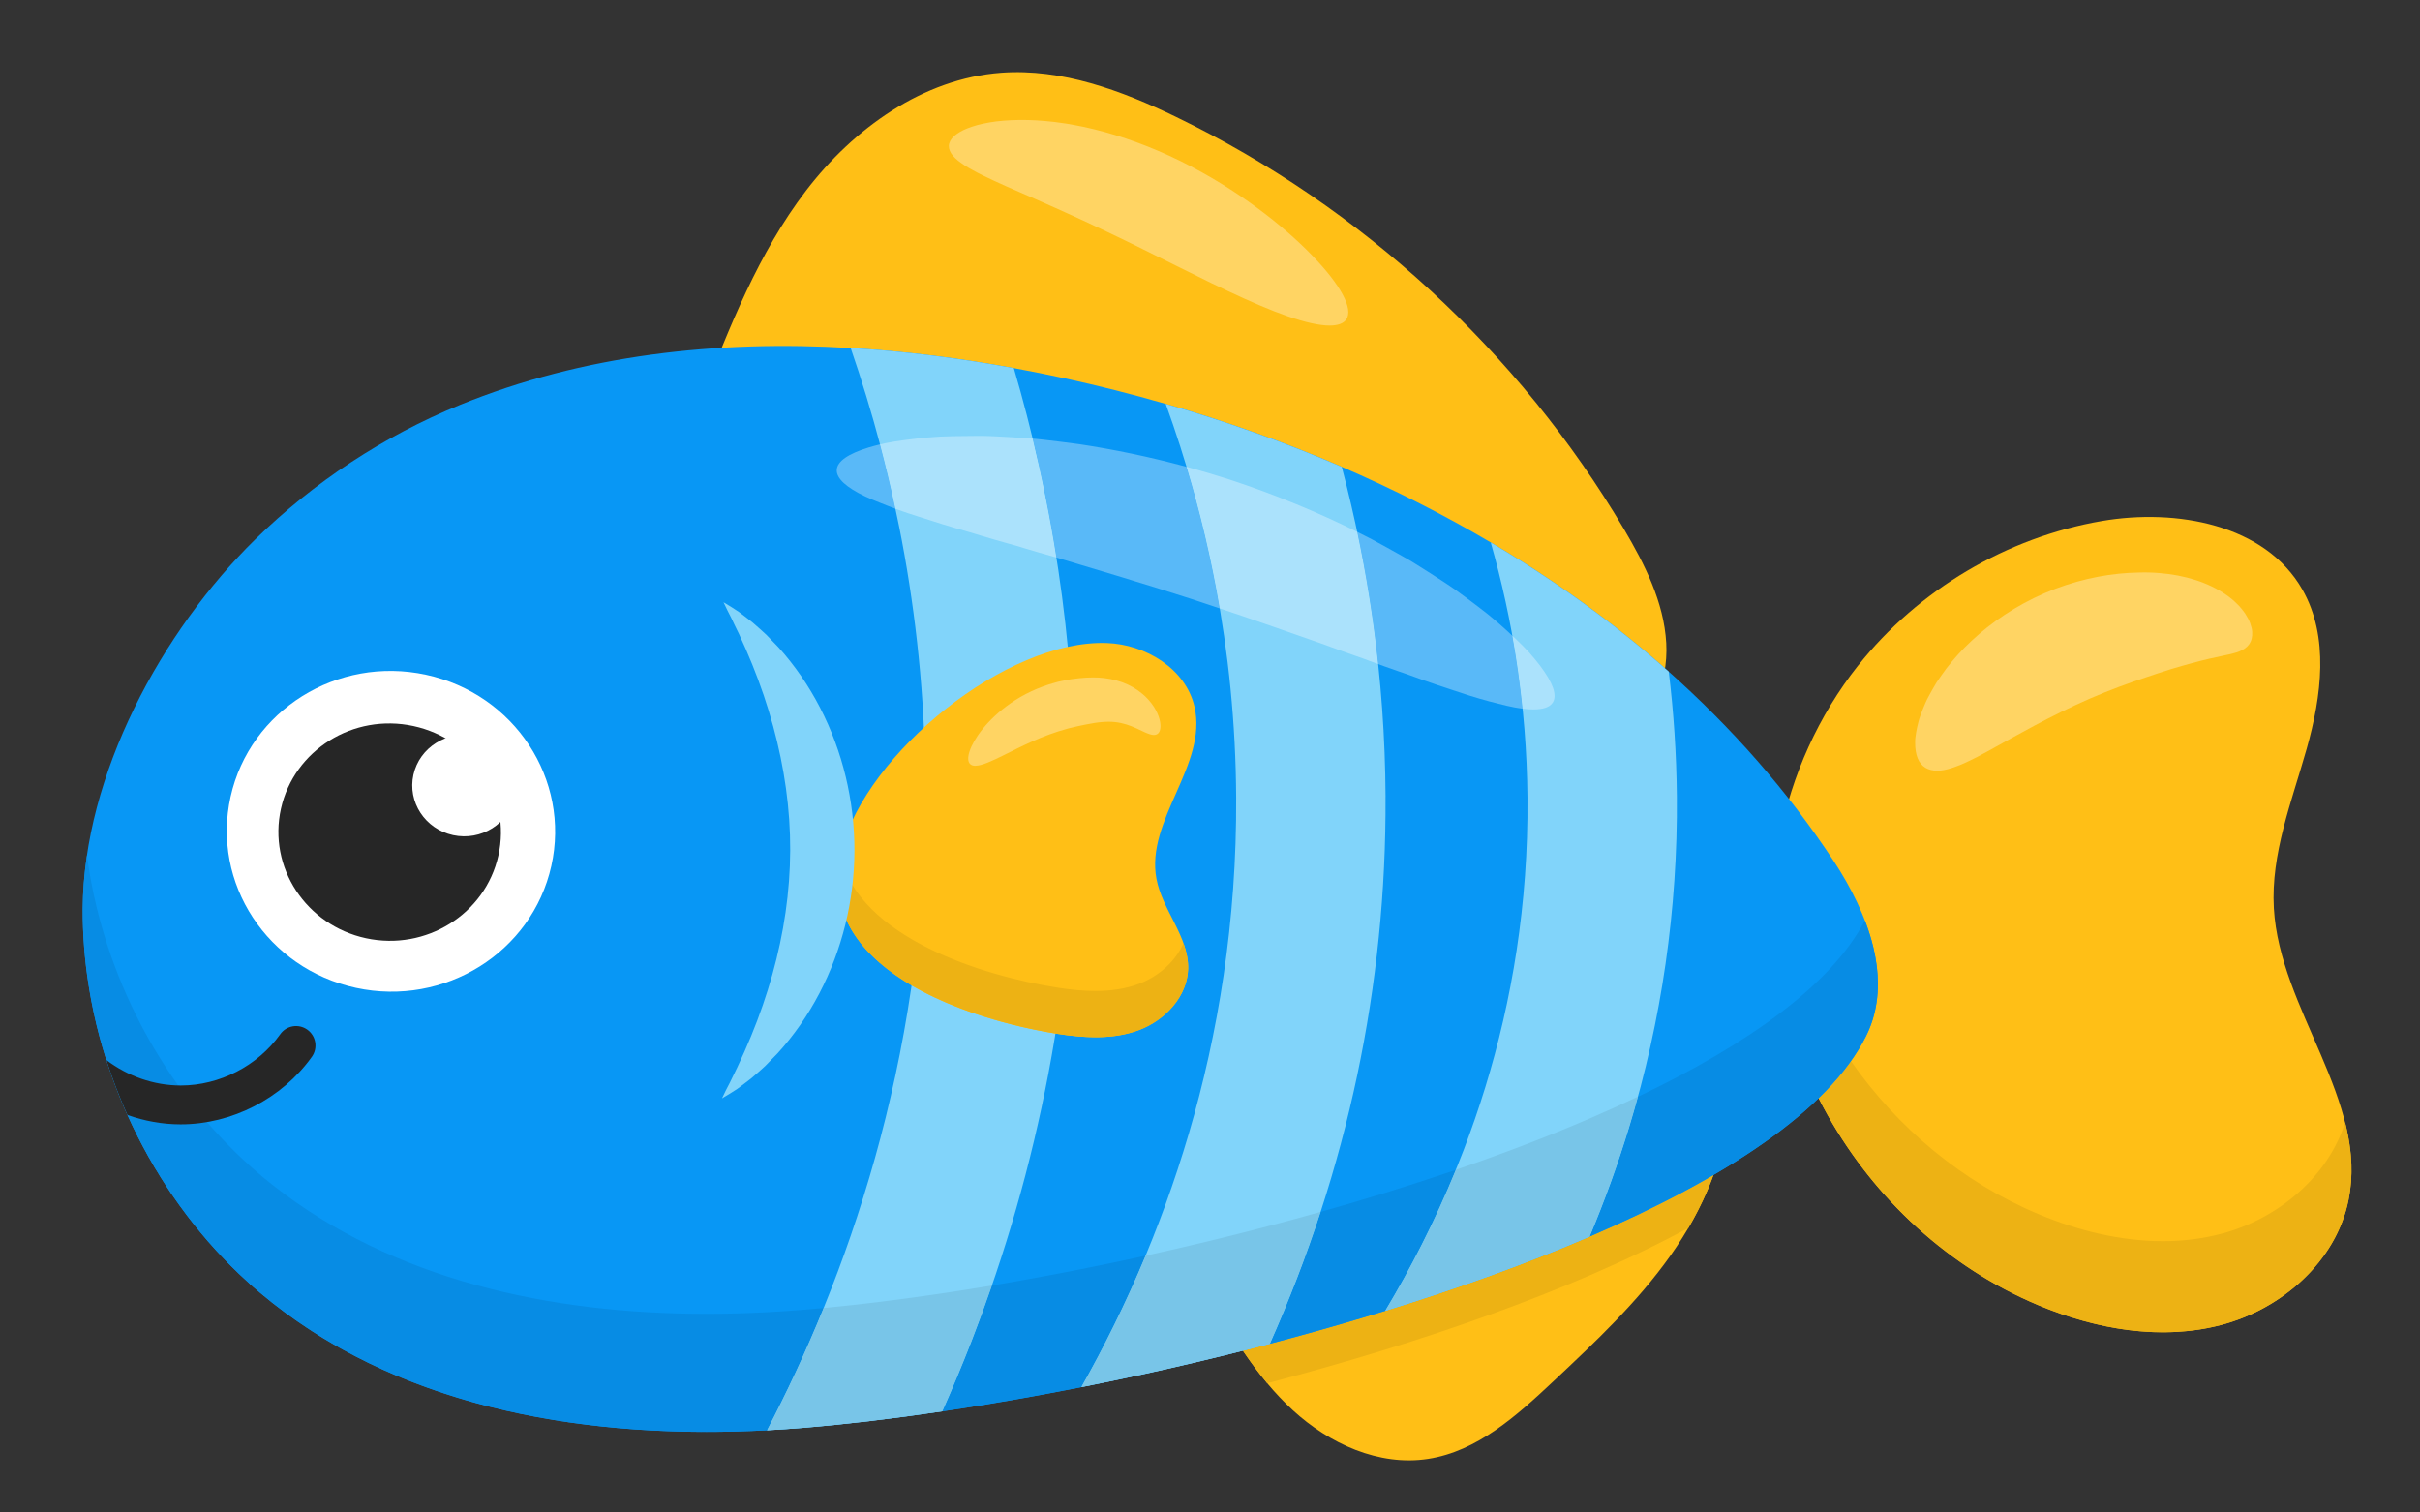 <?xml version="1.0" encoding="UTF-8" standalone="no"?>
<svg
   xmlns:dc="http://purl.org/dc/elements/1.1/"
   xmlns:cc="http://creativecommons.org/ns#"
   xmlns:rdf="http://www.w3.org/1999/02/22-rdf-syntax-ns#"
   xmlns:svg="http://www.w3.org/2000/svg"
   xmlns="http://www.w3.org/2000/svg"
   xmlns:sodipodi="http://sodipodi.sourceforge.net/DTD/sodipodi-0.dtd"
   xmlns:inkscape="http://www.inkscape.org/namespaces/inkscape"
   width="320"
   height="200"
   viewBox="0 0 84.667 52.917"
   version="1.1"
   id="svg646"
   inkscape:version="1.0.2-2 (e86c870879, 2021-01-15)"
   sodipodi:docname="fish04.svg">
  <rect x="0" y="0" width="84.667" height="52.917" fill="#333333" stroke="none"/>
  <defs
     id="defs640" />
  <sodipodi:namedview
     id="base"
     pagecolor="#ffffff"
     bordercolor="#666666"
     borderopacity="1.0"
     inkscape:pageopacity="0.0"
     inkscape:pageshadow="2"
     inkscape:zoom="0.35"
     inkscape:cx="400"
     inkscape:cy="560"
     inkscape:document-units="px"
     inkscape:current-layer="layer1"
     inkscape:document-rotation="0"
     showgrid="false"
     units="px"
     inkscape:window-width="1267"
     inkscape:window-height="1032"
     inkscape:window-x="172"
     inkscape:window-y="165"
     inkscape:window-maximized="0" />
  <g
     inkscape:label="Layer 1"
     inkscape:groupmode="layer"
     id="layer1">
    <path
       d="m 24.528,13.992 c 0.994,-2.555 2.009,-5.146 3.673,-7.324 1.664,-2.177 4.096,-3.922 6.829,-4.123 2.124,-0.156 4.205,0.619 6.122,1.548 6.477,3.137 11.998,8.217 15.661,14.412 0.729,1.233 1.401,2.559 1.483,3.989 0.082,1.43 -0.566,2.989 -1.869,3.586 L 24.528,13.992"
       style="fill:#ffbf16;fill-opacity:1;fill-rule:nonzero;stroke:none;stroke-width:0.01"
       id="path72" />
    <path
       d="m 65.011,23.283 c 2.099,-2.647 5.197,-4.483 8.527,-5.055 2.596,-0.445 5.707,0.111 7.014,2.398 0.947,1.657 0.67,3.732 0.151,5.569 -0.518,1.837 -1.257,3.672 -1.149,5.578 0.202,3.554 3.316,6.724 2.611,10.213 -0.432,2.143 -2.325,3.803 -4.438,4.365 -2.113,0.562 -4.387,0.16 -6.404,-0.683 -6.28,-2.627 -10.358,-9.624 -9.062,-16.358 0.421,-2.188 1.364,-4.279 2.749,-6.028"
       style="fill:#ffbf16;fill-opacity:1;fill-rule:nonzero;stroke:none;stroke-width:0.01"
       id="path74" />
    <path
       d="m 78.305,46.168 c 1.872,-0.689 3.468,-2.237 3.861,-4.182 0.166,-0.825 0.12,-1.631 -0.052,-2.429 0.171,0.798 0.218,1.604 0.052,2.429 -0.393,1.946 -1.989,3.493 -3.861,4.182"
       style="fill:#ededed;fill-opacity:1;fill-rule:nonzero;stroke:none;stroke-width:0.01"
       id="path76" />
    <path
       d="m 75.669,46.611 c -1.48,0 -2.972,-0.369 -4.345,-0.943 -3.356,-1.404 -6.083,-4.056 -7.697,-7.248 0.438,-0.426 0.817,-0.858 1.13,-1.297 1.63,2.337 3.9,4.242 6.567,5.357 1.373,0.575 2.866,0.944 4.345,0.944 0.694,0 1.384,-0.082 2.059,-0.261 1.956,-0.519 3.724,-1.982 4.319,-3.897 0.024,0.097 0.047,0.194 0.068,0.291 0.171,0.798 0.218,1.604 0.052,2.429 -0.393,1.945 -1.989,3.493 -3.861,4.182 -0.19,0.069 -0.383,0.131 -0.577,0.183 -0.674,0.18 -1.365,0.26 -2.059,0.26"
       style="fill:#edb214;fill-opacity:1;fill-rule:nonzero;stroke:none;stroke-width:0.01"
       id="path78" />
    <path
       d="m 42.178,45.132 c 0.875,1.5 1.769,3.025 3.047,4.201 1.278,1.176 3.021,1.973 4.737,1.708 1.728,-0.265 3.114,-1.52 4.388,-2.717 1.461,-1.372 2.932,-2.757 4.091,-4.392 1.159,-1.634 2,-3.558 2.036,-5.561 l -18.3,6.76"
       style="fill:#ffbf16;fill-opacity:1;fill-rule:nonzero;stroke:none;stroke-width:0.01"
       id="path80" />
    <path
       d="m 44.337,48.395 c -0.304,-0.363 -0.586,-0.745 -0.853,-1.139 0.315,-0.081 0.63,-0.161 0.945,-0.244 0.256,-0.067 0.511,-0.136 0.766,-0.205 1.099,-0.298 2.192,-0.613 3.267,-0.946 2.526,-0.78 4.956,-1.651 7.156,-2.599 1.579,-0.681 3.039,-1.4 4.332,-2.154 -0.232,0.64 -0.531,1.26 -0.878,1.852 -1.064,0.576 -2.223,1.13 -3.455,1.661 -2.2,0.948 -4.63,1.82 -7.156,2.6 -1.324,0.408 -2.675,0.793 -4.033,1.15 -0.031,0.008 -0.061,0.016 -0.092,0.025"
       style="fill:#edb214;fill-opacity:1;fill-rule:nonzero;stroke:none;stroke-width:0.01"
       id="path82" />
    <path
       d="m 65.281,36.258 c -1.299,2.594 -4.956,4.975 -9.664,7.004 -2.2,0.948 -4.63,1.82 -7.156,2.599 -1.324,0.409 -2.675,0.794 -4.032,1.151 -2.209,0.581 -4.436,1.09 -6.599,1.519 -1.672,0.332 -3.306,0.615 -4.863,0.846 -1.719,0.256 -3.344,0.449 -4.824,0.572 -0.435,0.037 -0.87,0.066 -1.308,0.09 C 20.714,50.362 14.311,49.357 9.53,45.582 7.347,43.858 5.608,41.566 4.458,39.009 4.177,38.383 3.93,37.741 3.722,37.087 3.636,36.82 3.557,36.55 3.484,36.279 3.323,35.678 3.194,35.069 3.098,34.455 2.959,33.574 2.89,32.683 2.894,31.794 2.918,27.113 5.666,22.068 8.936,18.865 c 2.048,-2.005 4.496,-3.612 7.15,-4.696 4.313,-1.761 8.999,-2.272 13.674,-1.994 1.913,0.112 3.825,0.357 5.709,0.703 0.593,0.109 1.184,0.228 1.77,0.355 1.187,0.259 2.371,0.558 3.546,0.898 2.093,0.604 4.156,1.337 6.158,2.202 1.794,0.776 3.54,1.656 5.213,2.645 2.223,1.315 4.317,2.82 6.228,4.52 2.191,1.949 4.142,4.155 5.77,6.625 1.208,1.832 2.109,4.171 1.127,6.134"
       style="fill:#0897f5;fill-opacity:1;fill-rule:nonzero;stroke:none;stroke-width:0.01"
       id="path84" />
    <path
       d="m 37.604,27.903 c -0.02,6.488 -1.233,12.881 -3.607,19.001 -0.324,0.834 -0.667,1.658 -1.03,2.473 -1.719,0.256 -3.344,0.449 -4.824,0.573 -0.434,0.036 -0.87,0.065 -1.308,0.089 2.71,-5.195 5.515,-12.819 5.544,-22.152 0.018,-6.026 -1.101,-11.317 -2.618,-15.713 1.913,0.113 3.825,0.358 5.709,0.704 1.278,4.36 2.153,9.404 2.136,15.025"
       style="fill:#81d4fa;fill-opacity:1;fill-rule:nonzero;stroke:none;stroke-width:0.01"
       id="path86" />
    <path
       d="m 48.475,27.882 c 0.033,6.587 -1.328,13.021 -4.046,19.131 -2.209,0.581 -4.436,1.09 -6.599,1.519 2.78,-4.915 5.463,-11.923 5.419,-20.623 -0.026,-5.266 -1.061,-9.901 -2.464,-13.777 2.093,0.604 4.156,1.337 6.158,2.202 0.914,3.453 1.511,7.319 1.533,11.548"
       style="fill:#81d4fa;fill-opacity:1;fill-rule:nonzero;stroke:none;stroke-width:0.01"
       id="path88" />
    <path
       d="m 57,39.433 c -0.393,1.291 -0.854,2.569 -1.382,3.828 -2.2,0.949 -4.63,1.821 -7.156,2.6 2.648,-4.415 5.042,-10.485 4.979,-17.944 -0.028,-3.27 -0.522,-6.258 -1.285,-8.938 2.223,1.315 4.317,2.82 6.228,4.52 0.171,1.404 0.27,2.863 0.283,4.374 0.033,3.92 -0.528,7.81 -1.667,11.559"
       style="fill:#81d4fa;fill-opacity:1;fill-rule:nonzero;stroke:none;stroke-width:0.01"
       id="path90" />
    <path
       d="m 38.723,22.497 c 1.358,0.048 2.763,0.902 3.068,2.227 0.469,2.04 -1.718,3.966 -1.331,6.024 0.207,1.1 1.134,2.023 1.108,3.142 -0.023,0.97 -0.802,1.8 -1.709,2.144 -0.907,0.344 -1.915,0.286 -2.873,0.135 -3.125,-0.494 -8.629,-2.295 -7.541,-6.449 0.885,-3.379 5.765,-7.347 9.279,-7.223"
       style="fill:#ffbf16;fill-opacity:1;fill-rule:nonzero;stroke:none;stroke-width:0.01"
       id="path92" />
    <path
       d="m 39.504,36.147 c 0.119,-0.032 0.237,-0.069 0.354,-0.113 0.381,-0.145 0.74,-0.376 1.029,-0.665 -0.289,0.29 -0.648,0.52 -1.029,0.665 -0.116,0.044 -0.235,0.082 -0.354,0.113 m 2.062,-2.233 c 0,-8.02e-4 1.04e-4,-8.02e-4 1.04e-4,-0.002 0,8.02e-4 -1.04e-4,8.02e-4 -1.04e-4,0.002 m 2.08e-4,-0.004 c 2.01e-4,-0.006 2.89e-4,-0.013 5.78e-4,-0.02 0.007,-0.31 -0.058,-0.605 -0.162,-0.893 1.04e-4,0 1.04e-4,0 1.04e-4,0 0.103,0.288 0.169,0.583 0.162,0.893 -1.04e-4,0.007 -2.89e-4,0.014 -5.78e-4,0.02 M 30.447,33.375 c -2.96e-4,0 -5.85e-4,-8.02e-4 -8.02e-4,-8.02e-4 2.89e-4,0 5.78e-4,8.02e-4 8.02e-4,8.02e-4 m -0.007,-0.007 c -1.05e-4,0 -5.78e-4,-8.02e-4 -8.02e-4,-8.02e-4 2.96e-4,0 5.85e-4,0 8.02e-4,8.02e-4 m -0.006,-0.007 c -5.78e-4,0 -0.002,-8.02e-4 -0.002,-0.002 5.77e-4,8.02e-4 8.02e-4,0.002 0.002,0.002 m -0.007,-0.007 c -5.78e-4,-8.01e-4 -0.002,-8.01e-4 -0.002,-0.002 5.77e-4,8.02e-4 0.002,8.02e-4 0.002,0.002 m -0.007,-0.007 c -8.02e-4,-8.02e-4 -0.002,-0.002 -0.003,-0.003 8.02e-4,8.02e-4 0.002,0.002 0.003,0.003 m -0.006,-0.007 c -8.02e-4,-8.02e-4 -0.002,-0.002 -0.003,-0.003 8.02e-4,8.02e-4 0.002,0.002 0.003,0.003 m -0.006,-0.006 c -0.002,-0.002 -0.003,-0.003 -0.004,-0.005 0.002,0.002 0.003,0.003 0.004,0.005 m -0.007,-0.008 c -0.002,-8.02e-4 -0.003,-0.003 -0.005,-0.004 0.002,8.02e-4 0.003,0.003 0.005,0.004 m -0.007,-0.007 c -0.002,-8.02e-4 -0.003,-0.003 -0.006,-0.005 0.002,0.002 0.003,0.004 0.006,0.005 m -0.007,-0.007 c -0.002,-0.002 -0.004,-0.004 -0.006,-0.006 0.002,0.002 0.004,0.004 0.006,0.006 m -0.007,-0.007 c -0.002,-0.002 -0.004,-0.004 -0.006,-0.006 0.002,0.002 0.004,0.004 0.006,0.006 m -0.007,-0.008 c -0.002,-0.002 -0.004,-0.004 -0.006,-0.006 0.002,0.002 0.004,0.004 0.006,0.006 m -0.007,-0.007 c -0.002,-0.002 -0.004,-0.004 -0.006,-0.006 0.002,0.002 0.004,0.004 0.006,0.006 m -0.007,-0.007 c -0.002,-0.002 -0.005,-0.005 -0.006,-0.007 0.002,0.002 0.004,0.005 0.006,0.007 m -0.007,-0.007 c -0.816,-0.881 -1.247,-1.982 -0.957,-3.345 1.04e-4,0 1.04e-4,0 2e-4,0 -0.29,1.364 0.141,2.466 0.957,3.345"
       style="fill:#078ce4;fill-opacity:1;fill-rule:nonzero;stroke:none;stroke-width:0.01"
       id="path94" />
    <path
       d="m 38.323,36.288 c -0.447,0 -0.898,-0.05 -1.338,-0.119 -1.986,-0.313 -4.932,-1.155 -6.537,-2.793 -2.96e-4,0 -5.85e-4,-8.02e-4 -8.02e-4,-8.02e-4 -0.002,-0.002 -0.004,-0.004 -0.006,-0.006 -2.89e-4,-8.02e-4 -5.78e-4,-8.02e-4 -8.02e-4,-8.02e-4 -0.002,-0.002 -0.004,-0.004 -0.006,-0.006 -5.78e-4,0 -8.02e-4,-8.02e-4 -0.002,-0.002 -0.002,-8.02e-4 -0.003,-0.003 -0.005,-0.005 -5.78e-4,-8.02e-4 -0.002,-8.02e-4 -0.002,-0.002 -0.002,-0.002 -0.003,-0.003 -0.005,-0.005 -8.02e-4,-8.01e-4 -0.002,-0.002 -0.003,-0.003 -8.02e-4,-8.02e-4 -0.003,-0.002 -0.004,-0.004 -8.02e-4,-8.02e-4 -0.002,-0.002 -0.003,-0.003 -8.02e-4,-8.02e-4 -0.002,-0.002 -0.003,-0.003 -0.002,-0.002 -0.003,-0.003 -0.004,-0.005 -8.01e-4,-8.01e-4 -0.002,-0.002 -0.002,-0.003 -0.002,-8.02e-4 -0.003,-0.003 -0.005,-0.004 -8.02e-4,-8.02e-4 -0.002,-0.002 -0.002,-0.003 -0.002,-8.02e-4 -0.003,-0.003 -0.006,-0.005 -5.85e-4,-8.02e-4 -8.02e-4,-8.02e-4 -0.002,-0.002 -0.002,-0.002 -0.004,-0.004 -0.006,-0.006 -5.77e-4,0 -8.02e-4,-8.02e-4 -0.002,-8.02e-4 -0.002,-0.002 -0.004,-0.004 -0.006,-0.006 -5.77e-4,-8.02e-4 -8.02e-4,-8.02e-4 -0.002,-0.002 -0.002,-0.002 -0.004,-0.004 -0.006,-0.006 -2.88e-4,0 -5.77e-4,0 -8.02e-4,-8.02e-4 -0.002,-0.002 -0.004,-0.004 -0.006,-0.006 -2.09e-4,-8.02e-4 -5.78e-4,-8.02e-4 -5.78e-4,-8.02e-4 -0.002,-0.002 -0.004,-0.005 -0.006,-0.007 -9.6e-5,0 -2e-4,0 -2.88e-4,0 -0.816,-0.88 -1.247,-1.982 -0.957,-3.345 0.675,2.872 4.97,4.206 7.591,4.619 0.44,0.07 0.891,0.119 1.338,0.119 0.525,0 1.045,-0.068 1.535,-0.254 0.669,-0.254 1.268,-0.773 1.547,-1.417 0.103,0.288 0.169,0.583 0.162,0.893 -1.04e-4,0.007 -2.88e-4,0.014 -5.85e-4,0.02 -9.6e-5,8.02e-4 -9.6e-5,0.002 -9.6e-5,0.002 0,8.02e-4 -1.05e-4,8.02e-4 -1.05e-4,0.002 -0.02,0.553 -0.286,1.059 -0.679,1.454 -0.289,0.29 -0.648,0.521 -1.029,0.665 -0.116,0.044 -0.235,0.082 -0.354,0.113 -0.383,0.101 -0.781,0.141 -1.181,0.141"
       style="fill:#edb214;fill-opacity:1;fill-rule:nonzero;stroke:none;stroke-width:0.01"
       id="path96" />
    <path
       d="m 34.124,26.793 c -0.074,0 -0.134,-0.018 -0.178,-0.058 -0.085,-0.076 -0.095,-0.232 -0.026,-0.446 0.07,-0.213 0.219,-0.486 0.458,-0.784 0.239,-0.296 0.568,-0.616 0.991,-0.91 0.423,-0.292 0.947,-0.551 1.538,-0.711 0.037,-0.01 0.074,-0.02 0.11,-0.031 0.037,-0.007 0.074,-0.015 0.111,-0.024 0.074,-0.014 0.148,-0.03 0.221,-0.044 l 0.055,-0.01 0.049,-0.008 c 0.033,-0.005 0.067,-0.009 0.1,-0.014 0.067,-0.01 0.137,-0.018 0.207,-0.025 0.155,-0.016 0.314,-0.027 0.475,-0.027 0.132,0 0.264,0.006 0.396,0.022 0.292,0.035 0.576,0.111 0.824,0.227 0.249,0.114 0.455,0.266 0.618,0.419 0.161,0.157 0.281,0.318 0.362,0.469 0.082,0.151 0.129,0.29 0.151,0.408 0.043,0.238 -0.008,0.389 -0.108,0.443 -0.032,0.017 -0.068,0.025 -0.107,0.025 -0.088,0 -0.194,-0.039 -0.317,-0.094 -0.179,-0.081 -0.396,-0.196 -0.645,-0.274 -0.126,-0.037 -0.256,-0.069 -0.395,-0.083 -0.073,-0.008 -0.148,-0.012 -0.226,-0.012 -0.072,0 -0.147,0.003 -0.226,0.01 -0.166,0.012 -0.351,0.043 -0.562,0.085 -0.055,0.011 -0.11,0.022 -0.165,0.034 -0.029,0.006 -0.059,0.012 -0.088,0.018 l -0.045,0.01 -0.039,0.009 c -0.053,0.012 -0.106,0.025 -0.159,0.038 l -0.081,0.018 -0.08,0.022 c -0.43,0.117 -0.835,0.269 -1.206,0.434 -0.371,0.165 -0.707,0.337 -1.002,0.483 -0.439,0.219 -0.788,0.379 -1.01,0.379"
       style="fill:#ffd463;fill-opacity:1;fill-rule:nonzero;stroke:none;stroke-width:0.01"
       id="path98" />
    <path
       d="m 25.312,21.07 c 0.18,0.104 0.354,0.217 0.53,0.334 0.166,0.123 0.333,0.25 0.497,0.382 0.158,0.136 0.314,0.277 0.469,0.419 0.147,0.149 0.294,0.301 0.439,0.455 0.564,0.629 1.05,1.337 1.443,2.098 0.788,1.523 1.208,3.258 1.204,5.004 -0.004,1.746 -0.435,3.479 -1.231,4.998 -0.397,0.759 -0.887,1.466 -1.456,2.09 -0.146,0.153 -0.294,0.304 -0.442,0.452 -0.156,0.143 -0.313,0.282 -0.472,0.417 -0.165,0.131 -0.333,0.255 -0.5,0.379 -0.177,0.114 -0.351,0.227 -0.533,0.33 0.088,-0.193 0.183,-0.374 0.276,-0.553 0.088,-0.185 0.175,-0.367 0.264,-0.544 0.081,-0.184 0.163,-0.363 0.247,-0.54 0.076,-0.183 0.152,-0.362 0.23,-0.539 0.296,-0.717 0.542,-1.436 0.745,-2.155 0.402,-1.441 0.618,-2.893 0.624,-4.341 0.006,-1.448 -0.203,-2.903 -0.595,-4.346 -0.198,-0.722 -0.44,-1.441 -0.732,-2.161 -0.077,-0.178 -0.153,-0.357 -0.227,-0.54 -0.083,-0.178 -0.164,-0.357 -0.244,-0.542 -0.089,-0.177 -0.175,-0.359 -0.262,-0.544 -0.092,-0.181 -0.186,-0.362 -0.274,-0.554"
       style="fill:#81d4fa;fill-opacity:1;fill-rule:nonzero;stroke:none;stroke-width:0.01"
       id="path100" />
    <path
       d="m 46.52,11.39 c -0.087,0 -0.183,-0.007 -0.285,-0.02 C 45.801,11.315 45.236,11.147 44.581,10.891 43.926,10.635 43.18,10.293 42.377,9.903 41.575,9.513 40.715,9.078 39.821,8.636 38.928,8.198 38.081,7.796 37.303,7.445 37.206,7.401 37.11,7.357 37.015,7.315 36.92,7.273 36.826,7.231 36.734,7.19 36.549,7.104 36.368,7.031 36.194,6.95 36.019,6.876 35.849,6.799 35.685,6.728 35.522,6.659 35.364,6.584 35.213,6.521 35.061,6.454 34.917,6.385 34.779,6.324 34.641,6.262 34.511,6.195 34.387,6.138 34.264,6.079 34.149,6.017 34.043,5.958 33.936,5.902 33.838,5.844 33.75,5.787 33.661,5.728 33.582,5.671 33.513,5.616 33.444,5.56 33.385,5.503 33.337,5.446 33.243,5.333 33.193,5.216 33.197,5.101 c 0.004,-0.115 0.062,-0.225 0.172,-0.329 0.055,-0.051 0.123,-0.101 0.204,-0.149 0.081,-0.049 0.174,-0.095 0.279,-0.135 0.105,-0.041 0.223,-0.08 0.352,-0.116 0.129,-0.035 0.269,-0.062 0.421,-0.09 0.152,-0.029 0.313,-0.044 0.486,-0.06 0.173,-0.017 0.354,-0.021 0.545,-0.025 0.038,-8.019e-4 0.076,-8.019e-4 0.115,-8.019e-4 0.156,0 0.316,0.007 0.483,0.014 0.207,0.011 0.421,0.033 0.643,0.057 0.22,0.031 0.45,0.059 0.681,0.105 0.116,0.022 0.235,0.044 0.353,0.069 0.118,0.028 0.238,0.055 0.359,0.084 0.968,0.236 1.994,0.611 3.009,1.109 1.011,0.5 1.913,1.068 2.682,1.636 0.77,0.568 1.412,1.135 1.914,1.653 0.502,0.517 0.868,0.987 1.076,1.372 0.209,0.386 0.261,0.69 0.13,0.88 -0.1,0.145 -0.3,0.214 -0.581,0.214"
       style="fill:#ffd463;fill-opacity:1;fill-rule:nonzero;stroke:none;stroke-width:0.01"
       id="path102" />
    <path
       d="m 67.769,26.963 c -0.154,0 -0.292,-0.033 -0.408,-0.103 -0.236,-0.145 -0.359,-0.441 -0.357,-0.879 -0.002,-0.111 0.013,-0.225 0.033,-0.348 0.021,-0.122 0.049,-0.254 0.086,-0.393 0.017,-0.069 0.041,-0.139 0.066,-0.209 0.025,-0.07 0.053,-0.143 0.082,-0.217 0.061,-0.147 0.123,-0.306 0.209,-0.458 0.082,-0.154 0.174,-0.314 0.273,-0.48 0.106,-0.159 0.221,-0.321 0.344,-0.489 0.252,-0.326 0.546,-0.659 0.889,-0.975 0.681,-0.636 1.543,-1.223 2.538,-1.656 0.996,-0.431 2.023,-0.659 2.963,-0.713 0.118,-0.006 0.234,-0.01 0.349,-0.013 0.057,-8.02e-4 0.114,-0.002 0.17,-0.003 0.006,-8.02e-4 0.011,-8.02e-4 0.017,-8.02e-4 0.052,0 0.107,0.002 0.159,0.003 0.233,0.005 0.463,0.025 0.685,0.053 0.446,0.059 0.869,0.167 1.247,0.318 0.379,0.152 0.711,0.344 0.974,0.564 0.066,0.053 0.127,0.113 0.183,0.168 0.028,0.028 0.055,0.055 0.082,0.083 0.026,0.03 0.051,0.059 0.074,0.088 0.047,0.058 0.09,0.113 0.128,0.17 0.037,0.058 0.07,0.115 0.099,0.17 0.059,0.107 0.095,0.219 0.119,0.316 0.011,0.05 0.021,0.096 0.023,0.142 0.003,0.047 0.002,0.091 -5.86e-4,0.133 -0.014,0.166 -0.077,0.293 -0.177,0.389 -0.1,0.097 -0.231,0.159 -0.373,0.204 -0.036,0.011 -0.072,0.021 -0.108,0.031 -0.037,0.009 -0.075,0.019 -0.116,0.03 -0.079,0.019 -0.155,0.032 -0.24,0.052 -0.331,0.067 -0.676,0.146 -1.107,0.264 -0.215,0.058 -0.452,0.125 -0.712,0.204 -0.131,0.042 -0.266,0.083 -0.407,0.13 -0.035,0.011 -0.071,0.024 -0.107,0.035 -0.038,0.013 -0.076,0.027 -0.115,0.04 -0.077,0.027 -0.154,0.052 -0.233,0.077 -0.626,0.208 -1.293,0.453 -1.981,0.75 -1.374,0.599 -2.57,1.291 -3.538,1.824 -0.126,0.062 -0.237,0.132 -0.352,0.19 -0.057,0.03 -0.114,0.058 -0.17,0.086 -0.057,0.027 -0.113,0.052 -0.164,0.08 -0.106,0.053 -0.209,0.1 -0.311,0.141 -0.101,0.042 -0.203,0.074 -0.293,0.107 -0.187,0.062 -0.363,0.097 -0.522,0.097"
       style="fill:#ffd463;fill-opacity:1;fill-rule:nonzero;stroke:none;stroke-width:0.01"
       id="path104" />
    <path
       d="m 24.72,50.095 c -5.454,0 -10.957,-1.171 -15.19,-4.513 -0.307,-0.243 -0.605,-0.496 -0.893,-0.759 0.289,0.263 0.587,0.516 0.893,0.759 4.233,3.341 9.736,4.513 15.189,4.513 0.706,0 1.413,-0.019 2.115,-0.056 h 9.6e-5 v 0 c 0.438,-0.023 0.874,-0.053 1.308,-0.089 1.481,-0.123 3.105,-0.316 4.824,-0.573 1.04e-4,0 1.04e-4,0 1.04e-4,0 1.02,-0.151 2.073,-0.325 3.148,-0.521 -1.075,0.196 -2.128,0.369 -3.148,0.521 -1.719,0.256 -3.344,0.449 -4.824,0.573 -0.434,0.036 -0.87,0.065 -1.308,0.089 -0.702,0.037 -1.408,0.056 -2.115,0.056 m 14.381,-1.823 c 0.325,-0.069 0.651,-0.139 0.978,-0.211 2.88e-4,0 8.02e-4,0 8.02e-4,0 1.04e-4,0 2.08e-4,0 2.96e-4,0 1.129,-0.248 2.267,-0.516 3.404,-0.804 v 0 c -1.466,0.37 -2.935,0.71 -4.383,1.015 M 8.635,44.82 c -0.015,-0.013 -0.03,-0.028 -0.045,-0.041 0.015,0.013 0.03,0.028 0.045,0.041 m -0.05,-0.046 c -0.006,-0.005 -0.013,-0.012 -0.02,-0.018 0.006,0.006 0.013,0.012 0.02,0.018 m -0.022,-0.019 c -0.006,-0.006 -0.013,-0.013 -0.02,-0.019 0.006,0.006 0.013,0.012 0.02,0.019 m -0.027,-0.025 c -0.005,-0.005 -0.01,-0.01 -0.015,-0.014 0.005,0.004 0.01,0.009 0.015,0.014 m -0.024,-0.022 c -0.005,-0.005 -0.011,-0.01 -0.016,-0.014 0.005,0.004 0.01,0.009 0.016,0.014 m -0.026,-0.024 c -0.003,-0.003 -0.006,-0.007 -0.01,-0.01 0.003,0.003 0.007,0.007 0.01,0.01 m -0.029,-0.028 c -0.002,-0.002 -0.006,-0.005 -0.008,-0.007 0.002,0.002 0.006,0.005 0.008,0.007 m -0.021,-0.019 c -0.002,-0.002 -0.004,-0.004 -0.006,-0.005 0.002,0.002 0.004,0.003 0.006,0.005 m -0.049,-0.047 c -5.774e-4,0 -8.019e-4,-8.02e-4 -0.002,-8.02e-4 5.854e-4,0 8.019e-4,8.02e-4 0.002,8.02e-4 M 6.281,42.171 h -2.886e-4 c 1.042e-4,0 2.004e-4,0 2.886e-4,0 m -0.036,-0.051 c -8.019e-4,-8.02e-4 -0.002,-0.003 -0.003,-0.004 8.019e-4,8.01e-4 0.002,0.003 0.003,0.004 m -0.014,-0.019 c -0.002,-0.002 -0.003,-0.005 -0.005,-0.007 0.002,0.002 0.003,0.005 0.005,0.007 m -0.021,-0.03 c -0.002,-0.004 -0.005,-0.007 -0.007,-0.011 0.002,0.004 0.005,0.007 0.007,0.011 m -0.016,-0.022 c -0.004,-0.005 -0.007,-0.01 -0.011,-0.015 0.003,0.005 0.007,0.01 0.011,0.015 m -0.018,-0.025 c -0.004,-0.006 -0.008,-0.012 -0.013,-0.018 0.004,0.006 0.009,0.012 0.013,0.018 m -0.018,-0.027 c -0.005,-0.007 -0.01,-0.015 -0.015,-0.022 0.005,0.008 0.01,0.015 0.015,0.022 m -0.016,-0.023 c -0.006,-0.008 -0.011,-0.016 -0.017,-0.025 0.006,0.008 0.011,0.016 0.017,0.025 m -0.02,-0.029 c -0.012,-0.017 -0.024,-0.034 -0.035,-0.051 0.012,0.017 0.023,0.034 0.035,0.051 m -0.036,-0.052 c -1.098,-1.586 -1.942,-3.355 -2.486,-5.206 0.04,0.134 0.081,0.267 0.123,0.401 0.208,0.654 0.455,1.296 0.736,1.922 0.453,1.008 0.998,1.976 1.626,2.883 M 3.597,36.683 c -1.042e-4,0 -2.085e-4,0 -3.207e-4,-8.02e-4 1.042e-4,0 2.085e-4,8.02e-4 3.207e-4,8.02e-4 m -0.088,-0.309 c -0.009,-0.032 -0.017,-0.063 -0.025,-0.094 -0.145,-0.541 -0.264,-1.089 -0.356,-1.64 0.092,0.551 0.211,1.099 0.356,1.639 0.008,0.032 0.017,0.063 0.025,0.095"
       style="fill:#ededed;fill-opacity:1;fill-rule:nonzero;stroke:none;stroke-width:0.01"
       id="path106" />
    <path
       d="m 65.514,35.682 c 2.89e-4,-0.002 8.02e-4,-0.003 0.002,-0.004 -5.78e-4,8.02e-4 -8.02e-4,0.003 -0.002,0.004 m 0.004,-0.013 c 5.78e-4,-0.002 0.002,-0.004 0.002,-0.006 -5.77e-4,0.002 -0.002,0.004 -0.002,0.006 m 0.004,-0.012 c 0.245,-0.802 0.221,-1.65 0.024,-2.489 0.197,0.839 0.222,1.687 -0.024,2.489 m 0.023,-2.49 c -5.85e-4,-0.004 -0.002,-0.007 -0.002,-0.01 8.02e-4,0.003 0.002,0.006 0.002,0.01 m -0.004,-0.016 c -5.77e-4,-0.003 -8.02e-4,-0.005 -0.002,-0.007 5.78e-4,0.002 8.02e-4,0.004 0.002,0.007 m -0.005,-0.021 c 0,-8.02e-4 -1.04e-4,-8.02e-4 -2.01e-4,-8.02e-4 9.7e-5,0 2.01e-4,0 2.01e-4,8.02e-4"
       style="fill:#edb214;fill-opacity:1;fill-rule:nonzero;stroke:none;stroke-width:0.01"
       id="path108" />
    <path
       d="m 43.484,47.256 v 0 c 1.04e-4,0 -9.7e-5,0 0,0 v 0 0"
       style="fill:#edb214;fill-opacity:1;fill-rule:nonzero;stroke:none;stroke-width:0.01"
       id="path110" />
    <path
       d="m 43.484,47.256 v 0 c 0.315,-0.081 0.63,-0.161 0.945,-0.244 v 0 c 2.01e-4,0 2.01e-4,0 2.01e-4,0 0.256,-0.067 0.511,-0.136 0.766,-0.205 -0.255,0.069 -0.51,0.138 -0.766,0.205 -0.315,0.083 -0.63,0.163 -0.945,0.244"
       style="fill:#dca513;fill-opacity:1;fill-rule:nonzero;stroke:none;stroke-width:0.01"
       id="path112" />
    <path
       d="m 24.72,50.095 c -5.454,0 -10.957,-1.172 -15.189,-4.513 -0.307,-0.243 -0.605,-0.496 -0.893,-0.759 -5.773e-4,-8.02e-4 -8.019e-4,-8.02e-4 -0.002,-0.002 -0.015,-0.013 -0.03,-0.028 -0.045,-0.041 -0.002,-0.002 -0.003,-0.003 -0.005,-0.005 -0.006,-0.006 -0.013,-0.012 -0.02,-0.018 -5.774e-4,0 -0.002,-8.02e-4 -0.002,-8.02e-4 -0.006,-0.007 -0.013,-0.013 -0.02,-0.019 -0.002,-0.002 -0.005,-0.004 -0.007,-0.006 -0.005,-0.005 -0.01,-0.01 -0.015,-0.014 -0.003,-0.003 -0.006,-0.005 -0.009,-0.008 -0.005,-0.005 -0.01,-0.01 -0.016,-0.014 -0.003,-0.003 -0.006,-0.006 -0.01,-0.009 -0.003,-0.003 -0.006,-0.007 -0.01,-0.01 -0.006,-0.006 -0.012,-0.011 -0.019,-0.017 -0.002,-0.002 -0.006,-0.005 -0.008,-0.007 -0.004,-0.004 -0.008,-0.008 -0.013,-0.012 -0.002,-0.002 -0.004,-0.003 -0.006,-0.005 -0.015,-0.014 -0.029,-0.028 -0.043,-0.042 -5.774e-4,0 -8.019e-4,-8.02e-4 -0.002,-8.02e-4 -0.774,-0.737 -1.478,-1.548 -2.105,-2.418 -1.043e-4,0 -2.005e-4,0 -2.887e-4,0 -0.012,-0.017 -0.024,-0.034 -0.036,-0.051 -8.018e-4,-8.02e-4 -0.002,-0.003 -0.003,-0.004 -0.003,-0.005 -0.007,-0.01 -0.011,-0.015 -0.002,-0.002 -0.003,-0.005 -0.005,-0.007 -0.006,-0.007 -0.011,-0.015 -0.016,-0.022 -0.002,-0.004 -0.005,-0.007 -0.007,-0.011 -0.003,-0.004 -0.006,-0.007 -0.008,-0.011 -0.004,-0.005 -0.007,-0.01 -0.011,-0.015 -0.002,-0.004 -0.005,-0.007 -0.007,-0.01 -0.004,-0.006 -0.008,-0.012 -0.013,-0.018 -0.002,-0.003 -0.004,-0.005 -0.006,-0.008 -0.005,-0.007 -0.01,-0.014 -0.015,-0.022 -2.085e-4,0 -5.854e-4,0 -5.854e-4,-8.02e-4 -0.006,-0.008 -0.011,-0.016 -0.017,-0.025 -8.019e-4,-8.02e-4 -0.002,-0.003 -0.003,-0.004 -0.012,-0.017 -0.024,-0.034 -0.035,-0.051 -2.887e-4,0 -5.774e-4,-8.02e-4 -8.019e-4,-8.02e-4 C 5.458,40.986 4.913,40.018 4.459,39.01 4.178,38.384 3.932,37.742 3.723,37.088 c -0.043,-0.134 -0.084,-0.267 -0.123,-0.401 -3.127e-4,-8.01e-4 -5.212e-4,-0.002 -8.019e-4,-0.003 -9.62e-5,0 -2.004e-4,-8.02e-4 -3.127e-4,-8.02e-4 -0.03,-0.102 -0.059,-0.205 -0.088,-0.308 -0.009,-0.032 -0.017,-0.063 -0.025,-0.095 C 3.34,35.74 3.221,35.192 3.129,34.641 3.119,34.58 3.109,34.517 3.099,34.456 2.96,33.574 2.891,32.684 2.896,31.795 c 0.003,-0.617 0.053,-1.24 0.146,-1.864 0.018,0.132 0.037,0.263 0.057,0.395 0.096,0.614 0.225,1.224 0.386,1.825 0.975,3.635 3.109,6.983 6.046,9.302 4.232,3.342 9.736,4.514 15.19,4.514 0.707,0 1.412,-0.019 2.115,-0.057 0.438,-0.022 0.874,-0.052 1.308,-0.089 0.221,-0.018 0.445,-0.038 0.672,-0.059 -0.637,1.566 -1.311,2.995 -1.98,4.277 h -1.04e-4 c -0.702,0.037 -1.408,0.056 -2.115,0.056 m 8.247,-0.717 c 0.363,-0.814 0.706,-1.639 1.03,-2.473 0.248,-0.641 0.484,-1.284 0.707,-1.93 1.02,-0.17 2.065,-0.361 3.126,-0.573 0.743,-0.147 1.494,-0.304 2.249,-0.469 -0.704,1.69 -1.473,3.226 -2.249,4.599 0.743,-0.147 1.494,-0.304 2.249,-0.47 -0.327,0.072 -0.653,0.142 -0.978,0.211 -0.426,0.089 -0.849,0.176 -1.271,0.259 -0.577,0.114 -1.148,0.222 -1.714,0.326 -1.075,0.196 -2.128,0.369 -3.148,0.52 m 7.113,-1.317 c 1.04e-4,0 2.09e-4,0 2.89e-4,0 -9.6e-5,0 -2.01e-4,0 -2.89e-4,0 m 4.349,-1.048 c 0.676,-1.519 1.267,-3.057 1.775,-4.613 0.759,-0.214 1.513,-0.437 2.258,-0.666 0.836,-0.258 1.662,-0.527 2.472,-0.804 -0.742,1.82 -1.593,3.467 -2.472,4.933 2.526,-0.78 4.955,-1.651 7.156,-2.6 0.528,-1.259 0.99,-2.537 1.382,-3.828 0.107,-0.354 0.21,-0.709 0.307,-1.065 3.843,-1.833 6.773,-3.919 7.937,-6.166 0.117,0.305 0.216,0.615 0.292,0.927 1.04e-4,0 2.08e-4,0 2.08e-4,8.02e-4 8.02e-4,0.004 0.002,0.009 0.003,0.014 5.85e-4,0.002 8.02e-4,0.004 0.002,0.007 5.77e-4,0.002 8.01e-4,0.004 0.002,0.006 8.02e-4,0.003 0.002,0.006 0.002,0.01 2e-4,0 2.89e-4,8.02e-4 2.89e-4,8.02e-4 0.197,0.839 0.222,1.687 -0.024,2.489 -5.77e-4,0.002 -8.02e-4,0.004 -0.002,0.006 -5.77e-4,0.002 -0.002,0.004 -0.002,0.006 -8.02e-4,0.003 -0.002,0.006 -0.003,0.009 -5.85e-4,8.02e-4 -8.02e-4,0.002 -0.002,0.004 -0.061,0.195 -0.138,0.387 -0.233,0.576 -1.299,2.594 -4.956,4.975 -9.663,7.003 -2.2,0.949 -4.63,1.821 -7.156,2.6 -1.075,0.333 -2.167,0.648 -3.267,0.946 -0.255,0.069 -0.51,0.138 -0.766,0.205 v 0"
       style="fill:#078ce4;fill-opacity:1;fill-rule:nonzero;stroke:none;stroke-width:0.01"
       id="path114" />
    <path
       d="m 26.835,50.039 v 0 c 0.668,-1.282 1.343,-2.712 1.98,-4.277 1.296,-0.122 2.69,-0.295 4.153,-0.512 0.569,-0.085 1.149,-0.177 1.737,-0.275 -0.223,0.646 -0.459,1.289 -0.707,1.93 -0.324,0.834 -0.667,1.658 -1.03,2.473 0,0 0,0 -1.04e-4,0 -1.719,0.256 -3.344,0.449 -4.824,0.573 -0.434,0.036 -0.87,0.065 -1.308,0.089"
       style="fill:#78c5e8;fill-opacity:1;fill-rule:nonzero;stroke:none;stroke-width:0.01"
       id="path116" />
    <path
       d="m 37.83,48.531 c 0.776,-1.373 1.545,-2.909 2.249,-4.599 1.443,-0.317 2.9,-0.667 4.35,-1.049 0.593,-0.156 1.185,-0.317 1.775,-0.484 -0.507,1.556 -1.099,3.094 -1.775,4.613 v 0 c -0.315,0.083 -0.63,0.163 -0.945,0.244 -9.7e-5,0 1.04e-4,0 0,0 -1.136,0.288 -2.275,0.556 -3.404,0.804 -1.04e-4,0 -2.08e-4,0 -2.88e-4,0 -2.89e-4,0 -8.02e-4,0 -8.02e-4,0 -0.755,0.166 -1.506,0.324 -2.249,0.47"
       style="fill:#78c5e8;fill-opacity:1;fill-rule:nonzero;stroke:none;stroke-width:0.01"
       id="path118" />
    <path
       d="m 48.462,45.861 c 0.879,-1.466 1.729,-3.113 2.472,-4.933 1.637,-0.561 3.212,-1.161 4.684,-1.796 0.58,-0.25 1.144,-0.505 1.689,-0.765 -0.097,0.356 -0.2,0.711 -0.307,1.065 -0.393,1.291 -0.854,2.569 -1.382,3.828 -2.2,0.949 -4.63,1.821 -7.156,2.6"
       style="fill:#78c5e8;fill-opacity:1;fill-rule:nonzero;stroke:none;stroke-width:0.01"
       id="path120" />
    <path
       d="m 53.27,24.793 c -0.089,-0.011 -0.184,-0.025 -0.283,-0.044 -0.175,-0.033 -0.364,-0.076 -0.566,-0.13 -0.204,-0.051 -0.424,-0.106 -0.655,-0.175 -0.464,-0.132 -0.97,-0.314 -1.536,-0.497 -0.281,-0.095 -0.572,-0.199 -0.873,-0.31 -0.149,-0.057 -0.306,-0.106 -0.463,-0.162 -0.157,-0.054 -0.317,-0.111 -0.479,-0.169 -0.066,-0.025 -0.132,-0.049 -0.199,-0.073 -0.171,-1.606 -0.422,-3.149 -0.733,-4.625 0.172,0.086 0.342,0.171 0.509,0.258 0.366,0.197 0.72,0.393 1.062,0.587 0.085,0.048 0.17,0.096 0.254,0.144 0.083,0.049 0.165,0.101 0.246,0.151 0.161,0.102 0.32,0.202 0.477,0.301 0.156,0.099 0.308,0.198 0.457,0.295 0.148,0.099 0.296,0.192 0.434,0.294 0.279,0.201 0.543,0.397 0.793,0.588 0.459,0.342 0.853,0.694 1.196,1.015 0.149,0.827 0.27,1.679 0.358,2.553 M 42.675,21.286 c -0.335,-0.113 -0.674,-0.226 -1.017,-0.339 -1.655,-0.532 -3.243,-1.007 -4.699,-1.441 -0.228,-1.441 -0.508,-2.828 -0.831,-4.16 0.045,0.003 0.089,0.006 0.134,0.011 0.096,0.01 0.193,0.021 0.291,0.032 0.39,0.045 0.792,0.095 1.204,0.151 1.189,0.18 2.455,0.439 3.756,0.792 0.466,1.551 0.864,3.205 1.162,4.954 m -11.347,-3.486 c -0.19,-0.069 -0.369,-0.142 -0.536,-0.209 -0.195,-0.076 -0.374,-0.151 -0.534,-0.228 -0.642,-0.307 -0.998,-0.621 -0.983,-0.923 0.015,-0.302 0.403,-0.565 1.106,-0.781 0.126,-0.038 0.262,-0.076 0.408,-0.111 0.194,0.732 0.374,1.482 0.539,2.251"
       style="fill:#59b9f8;fill-opacity:1;fill-rule:nonzero;stroke:none;stroke-width:0.01"
       id="path122" />
    <path
       d="m 36.959,19.506 c -0.018,-0.006 -0.037,-0.011 -0.055,-0.016 -0.369,-0.103 -0.729,-0.208 -1.078,-0.313 -0.087,-0.027 -0.174,-0.053 -0.26,-0.08 -0.086,-0.025 -0.172,-0.047 -0.258,-0.071 -0.171,-0.048 -0.339,-0.096 -0.504,-0.143 -0.165,-0.048 -0.328,-0.096 -0.487,-0.144 -0.16,-0.047 -0.315,-0.1 -0.47,-0.141 -0.308,-0.087 -0.605,-0.175 -0.888,-0.262 -0.565,-0.185 -1.082,-0.335 -1.535,-0.5 -0.033,-0.012 -0.065,-0.024 -0.097,-0.036 -0.165,-0.77 -0.345,-1.52 -0.539,-2.251 0.057,-0.013 0.116,-0.028 0.177,-0.041 0.214,-0.045 0.446,-0.079 0.695,-0.113 0.499,-0.064 1.07,-0.128 1.697,-0.135 0.264,-0.006 0.54,-0.009 0.825,-0.009 0.054,0 0.108,0 0.162,0 0.012,0 0.025,0 0.037,0 0.16,0 0.321,0.01 0.487,0.017 0.178,0.009 0.359,0.018 0.543,0.03 0.184,0.012 0.372,0.025 0.562,0.038 0.051,0.004 0.102,0.007 0.154,0.011 0.322,1.332 0.603,2.719 0.831,4.16"
       style="fill:#abe2fc;fill-opacity:1;fill-rule:nonzero;stroke:none;stroke-width:0.01"
       id="path124" />
    <path
       d="m 48.217,23.233 c -0.097,-0.035 -0.194,-0.07 -0.293,-0.107 -0.083,-0.031 -0.166,-0.063 -0.251,-0.094 -0.085,-0.029 -0.171,-0.058 -0.257,-0.089 -0.345,-0.119 -0.697,-0.247 -1.056,-0.381 -1.151,-0.405 -2.387,-0.84 -3.685,-1.277 -0.297,-1.749 -0.695,-3.403 -1.162,-4.954 0.495,0.135 0.996,0.283 1.5,0.445 1.616,0.53 3.122,1.161 4.47,1.831 0.312,1.477 0.562,3.019 0.733,4.625"
       style="fill:#abe2fc;fill-opacity:1;fill-rule:nonzero;stroke:none;stroke-width:0.01"
       id="path126" />
    <path
       d="m 53.65,24.82 c -0.115,0 -0.242,-0.008 -0.381,-0.027 -0.089,-0.874 -0.209,-1.726 -0.358,-2.552 0.033,0.031 0.066,0.061 0.098,0.092 0.182,0.175 0.349,0.338 0.496,0.5 0.145,0.164 0.273,0.32 0.384,0.467 0.442,0.587 0.601,1.028 0.436,1.281 -0.106,0.162 -0.338,0.239 -0.674,0.239"
       style="fill:#abe2fc;fill-opacity:1;fill-rule:nonzero;stroke:none;stroke-width:0.01"
       id="path128" />
    <path
       d="M 10.912,36.973 C 9.871,38.431 8.114,39.337 6.322,39.337 H 6.314 C 5.682,39.336 5.053,39.221 4.458,39.009 4.177,38.383 3.93,37.741 3.722,37.087 c 0.74,0.563 1.661,0.889 2.595,0.891 h 0.006 c 1.359,0 2.693,-0.687 3.482,-1.794 0.217,-0.306 0.642,-0.377 0.948,-0.159 0.305,0.218 0.376,0.643 0.159,0.948"
       style="fill:#262626;fill-opacity:1;fill-rule:nonzero;stroke:none;stroke-width:0.01"
       id="path130" />
    <path
       d="m 19.289,30.296 c -0.676,3.025 -3.735,4.936 -6.834,4.266 -3.099,-0.67 -5.063,-3.664 -4.387,-6.689 0.676,-3.025 3.735,-4.935 6.834,-4.266 3.099,0.67 5.063,3.664 4.387,6.689"
       style="fill:#ffffff;fill-opacity:1;fill-rule:nonzero;stroke:none;stroke-width:0.01"
       id="path132" />
    <path
       d="M 17.436,29.934 C 16.978,31.985 14.904,33.279 12.804,32.826 10.704,32.372 9.372,30.342 9.83,28.292 10.288,26.241 12.362,24.947 14.462,25.401 c 2.1,0.453 3.432,2.483 2.974,4.533"
       style="fill:#262626;fill-opacity:1;fill-rule:nonzero;stroke:none;stroke-width:0.01"
       id="path134" />
    <path
       d="m 18.012,27.869 c -0.214,0.956 -1.181,1.56 -2.16,1.349 -0.979,-0.212 -1.6,-1.158 -1.387,-2.115 0.214,-0.956 1.181,-1.56 2.16,-1.348 0.979,0.211 1.6,1.157 1.387,2.114"
       style="fill:#ffffff;fill-opacity:1;fill-rule:nonzero;stroke:none;stroke-width:0.01"
       id="path136" />
  </g>
</svg>
